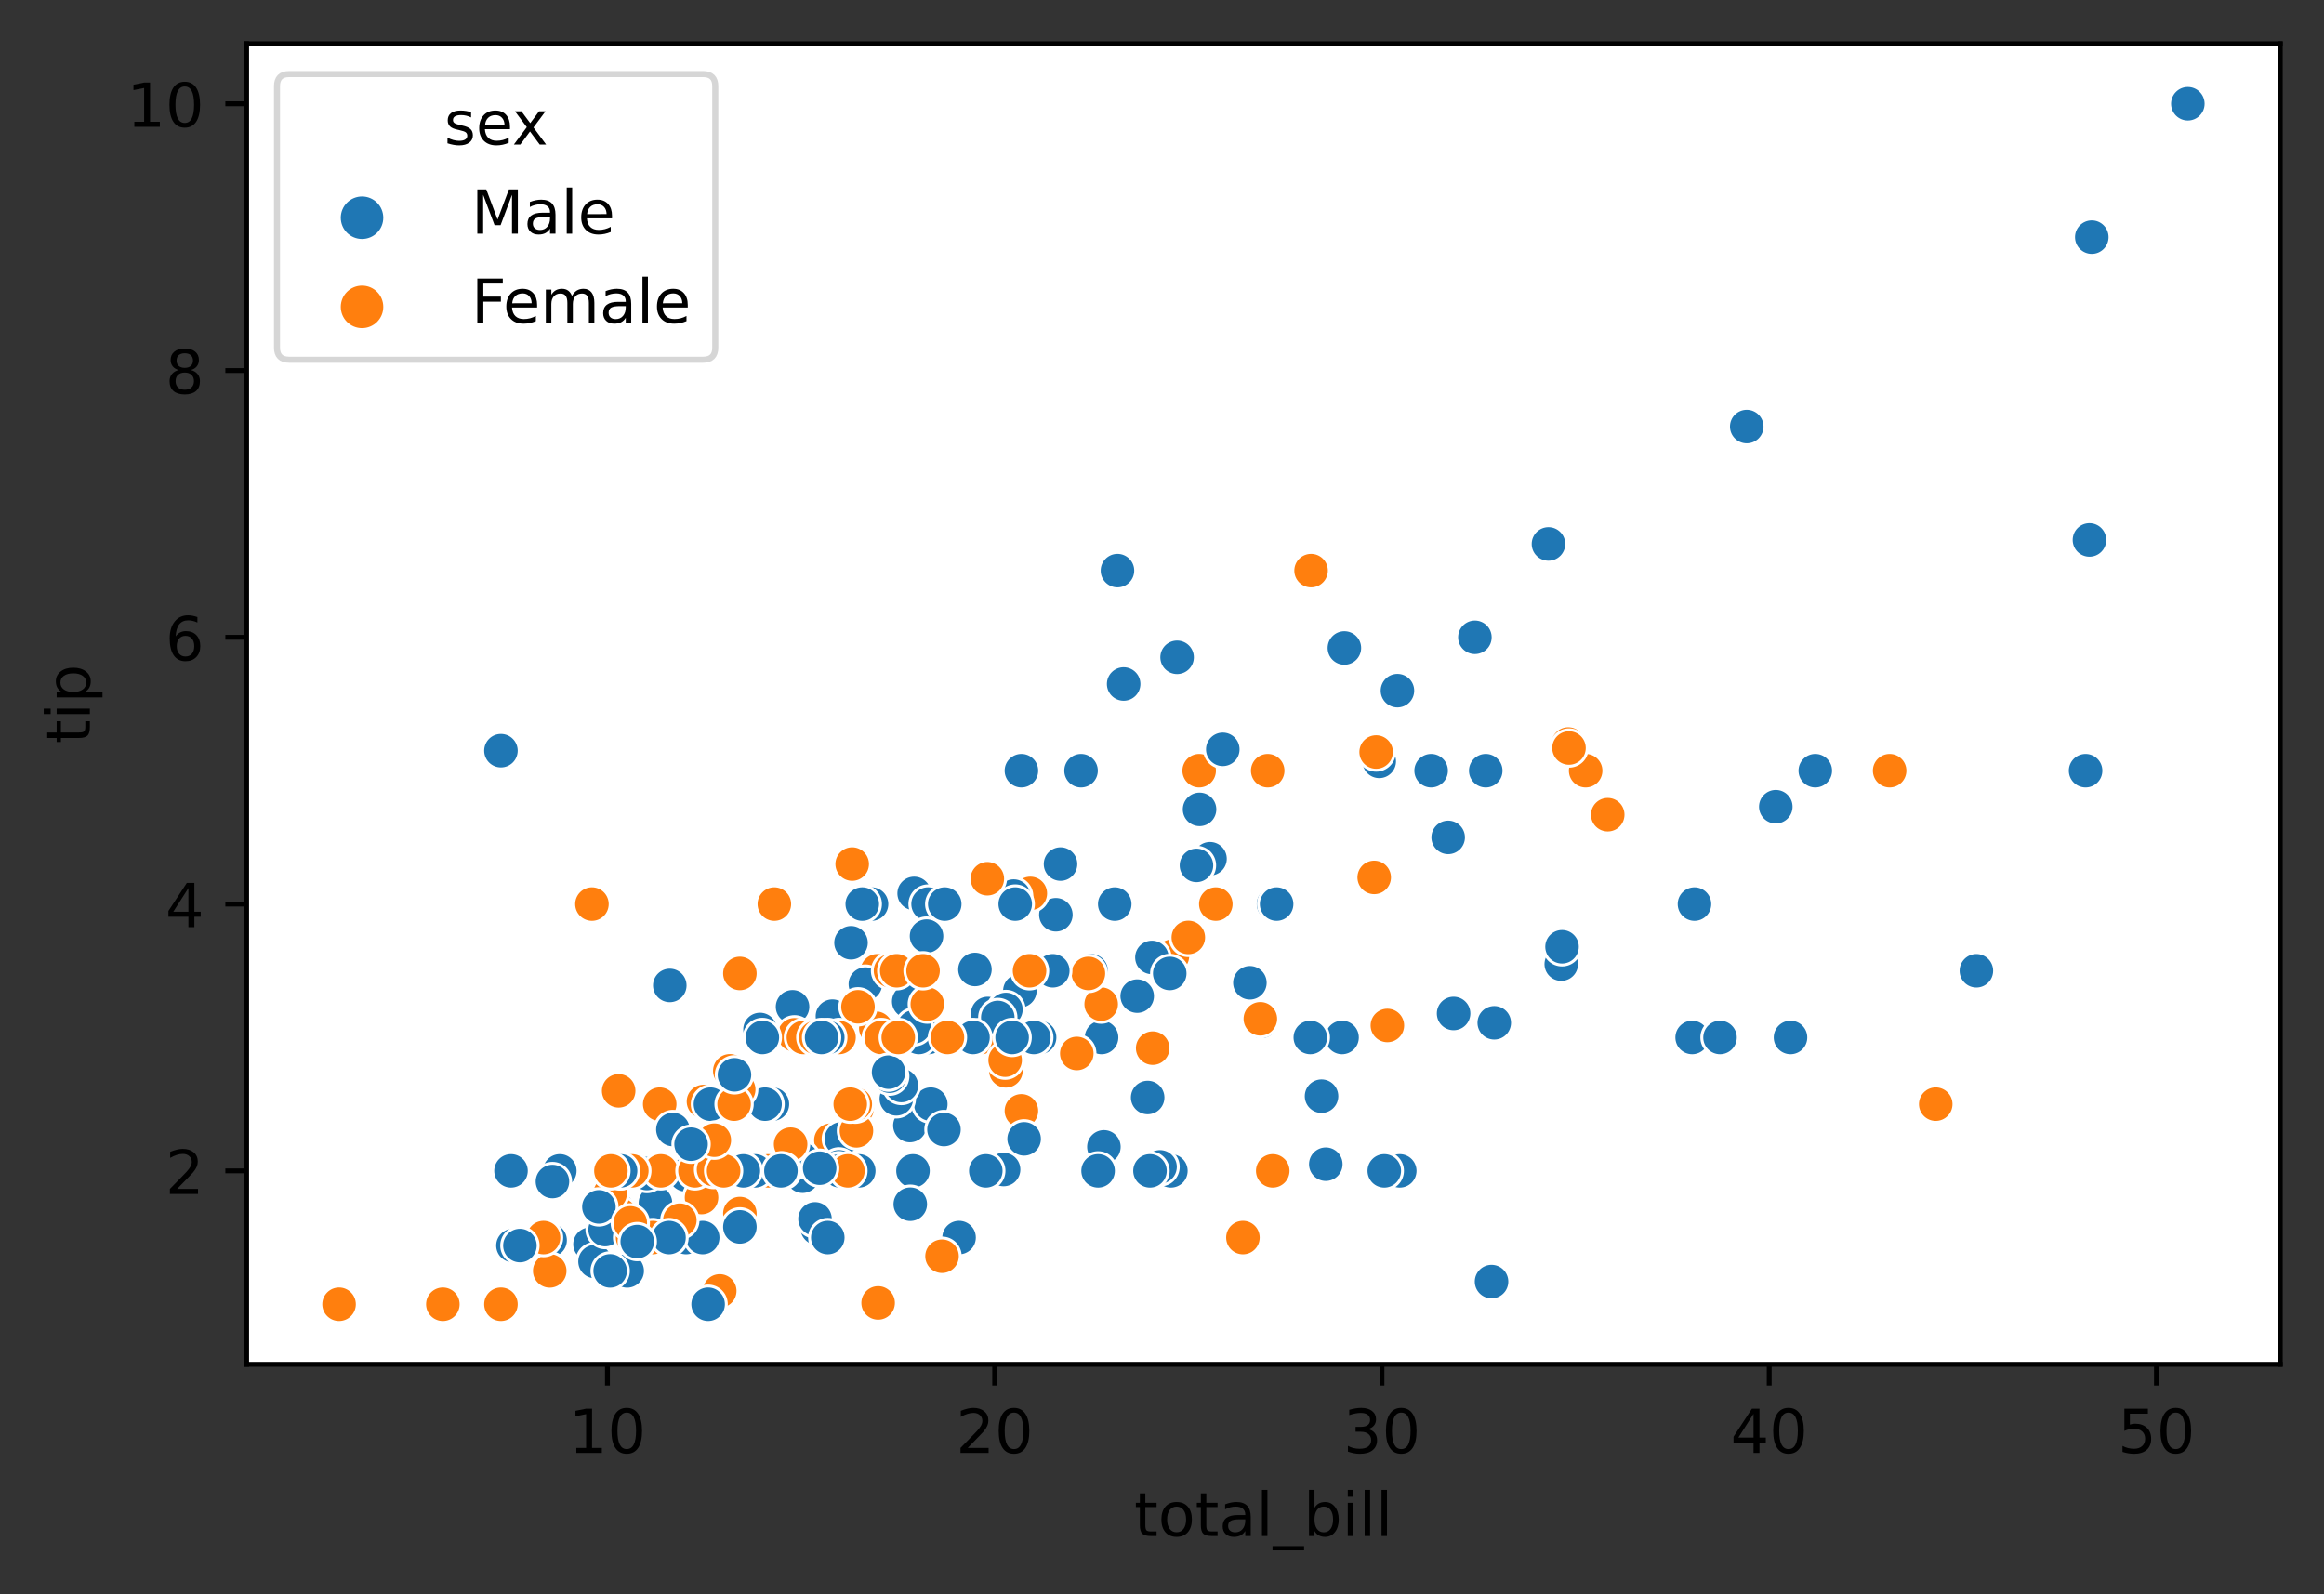 <?xml version="1.0" encoding="utf-8" standalone="no"?>
<!DOCTYPE svg PUBLIC "-//W3C//DTD SVG 1.1//EN"
  "http://www.w3.org/Graphics/SVG/1.1/DTD/svg11.dtd">
<!-- Created with matplotlib (https://matplotlib.org/) -->
<svg height="262.474pt" version="1.1" viewBox="0 0 382.603 262.474" width="382.603pt" xmlns="http://www.w3.org/2000/svg" xmlns:xlink="http://www.w3.org/1999/xlink">
 <rect x="0" y="0" width="382.603" height="262.474" fill="#333333" stroke="none"/>
 <defs>
  <style type="text/css">
*{stroke-linecap:butt;stroke-linejoin:round;}
  </style>
 </defs>
 <g id="figure_1">
  <g id="patch_1">
   <path d="M 0 262.474 
L 382.603 262.474 
L 382.603 0 
L 0 0 
z
" style="fill:none;"/>
  </g>
  <g id="axes_1">
   <g id="patch_2">
    <path d="M 40.603 224.64 
L 375.403 224.64 
L 375.403 7.2 
L 40.603 7.2 
z
" style="fill:#ffffff;"/>
   </g>
   <g id="PathCollection_1">
    <defs>
     <path d="M 0 3 
C 0.796 3 1.559 2.684 2.121 2.121 
C 2.684 1.559 3 0.796 3 0 
C 3 -0.796 2.684 -1.559 2.121 -2.121 
C 1.559 -2.684 0.796 -3 0 -3 
C -0.796 -3 -1.559 -2.684 -2.121 -2.121 
C -2.684 -1.559 -3 -0.796 -3 0 
C -3 0.796 -2.684 1.559 -2.121 2.121 
C -1.559 2.684 -0.796 3 0 3 
z
" id="C0_0_2f1867e276"/>
    </defs>
    <g clip-path="url(#p94c766a02e)">
     <use style="fill:#ff7f0e;stroke:#ffffff;stroke-width:0.48;" x="144.567" xlink:href="#C0_0_2f1867e276" y="214.537"/>
    </g>
    <g clip-path="url(#p94c766a02e)">
     <use style="fill:#1f77b4;stroke:#ffffff;stroke-width:0.48;" x="102.171" xlink:href="#C0_0_2f1867e276" y="200.26"/>
    </g>
    <g clip-path="url(#p94c766a02e)">
     <use style="fill:#1f77b4;stroke:#ffffff;stroke-width:0.48;" x="170.197" xlink:href="#C0_0_2f1867e276" y="159.847"/>
    </g>
    <g clip-path="url(#p94c766a02e)">
     <use style="fill:#1f77b4;stroke:#ffffff;stroke-width:0.48;" x="187.219" xlink:href="#C0_0_2f1867e276" y="164.02"/>
    </g>
    <g clip-path="url(#p94c766a02e)">
     <use style="fill:#ff7f0e;stroke:#ffffff;stroke-width:0.48;" x="193.021" xlink:href="#C0_0_2f1867e276" y="157.431"/>
    </g>
    <g clip-path="url(#p94c766a02e)">
     <use style="fill:#1f77b4;stroke:#ffffff;stroke-width:0.48;" x="197.484" xlink:href="#C0_0_2f1867e276" y="133.271"/>
    </g>
    <g clip-path="url(#p94c766a02e)">
     <use style="fill:#1f77b4;stroke:#ffffff;stroke-width:0.48;" x="92.161" xlink:href="#C0_0_2f1867e276" y="192.793"/>
    </g>
    <g clip-path="url(#p94c766a02e)">
     <use style="fill:#1f77b4;stroke:#ffffff;stroke-width:0.48;" x="207.621" xlink:href="#C0_0_2f1867e276" y="168.193"/>
    </g>
    <g clip-path="url(#p94c766a02e)">
     <use style="fill:#1f77b4;stroke:#ffffff;stroke-width:0.48;" x="132.135" xlink:href="#C0_0_2f1867e276" y="193.671"/>
    </g>
    <g clip-path="url(#p94c766a02e)">
     <use style="fill:#1f77b4;stroke:#ffffff;stroke-width:0.48;" x="130.478" xlink:href="#C0_0_2f1867e276" y="165.777"/>
    </g>
    <g clip-path="url(#p94c766a02e)">
     <use style="fill:#1f77b4;stroke:#ffffff;stroke-width:0.48;" x="101.724" xlink:href="#C0_0_2f1867e276" y="199.162"/>
    </g>
    <g clip-path="url(#p94c766a02e)">
     <use style="fill:#ff7f0e;stroke:#ffffff;stroke-width:0.48;" x="261.047" xlink:href="#C0_0_2f1867e276" y="126.902"/>
    </g>
    <g clip-path="url(#p94c766a02e)">
     <use style="fill:#1f77b4;stroke:#ffffff;stroke-width:0.48;" x="134.558" xlink:href="#C0_0_2f1867e276" y="202.237"/>
    </g>
    <g clip-path="url(#p94c766a02e)">
     <use style="fill:#1f77b4;stroke:#ffffff;stroke-width:0.48;" x="153.748" xlink:href="#C0_0_2f1867e276" y="170.829"/>
    </g>
    <g clip-path="url(#p94c766a02e)">
     <use style="fill:#ff7f0e;stroke:#ffffff;stroke-width:0.48;" x="130.797" xlink:href="#C0_0_2f1867e276" y="170.39"/>
    </g>
    <g clip-path="url(#p94c766a02e)">
     <use style="fill:#1f77b4;stroke:#ffffff;stroke-width:0.48;" x="173.831" xlink:href="#C0_0_2f1867e276" y="150.623"/>
    </g>
    <g clip-path="url(#p94c766a02e)">
     <use style="fill:#ff7f0e;stroke:#ffffff;stroke-width:0.48;" x="102.107" xlink:href="#C0_0_2f1867e276" y="200.041"/>
    </g>
    <g clip-path="url(#p94c766a02e)">
     <use style="fill:#1f77b4;stroke:#ffffff;stroke-width:0.48;" x="140.105" xlink:href="#C0_0_2f1867e276" y="155.235"/>
    </g>
    <g clip-path="url(#p94c766a02e)">
     <use style="fill:#ff7f0e;stroke:#ffffff;stroke-width:0.48;" x="144.44" xlink:href="#C0_0_2f1867e276" y="159.847"/>
    </g>
    <g clip-path="url(#p94c766a02e)">
     <use style="fill:#1f77b4;stroke:#ffffff;stroke-width:0.48;" x="167.902" xlink:href="#C0_0_2f1867e276" y="163.142"/>
    </g>
    <g clip-path="url(#p94c766a02e)">
     <use style="fill:#1f77b4;stroke:#ffffff;stroke-width:0.48;" x="150.497" xlink:href="#C0_0_2f1867e276" y="147.108"/>
    </g>
    <g clip-path="url(#p94c766a02e)">
     <use style="fill:#ff7f0e;stroke:#ffffff;stroke-width:0.48;" x="165.606" xlink:href="#C0_0_2f1867e276" y="176.32"/>
    </g>
    <g clip-path="url(#p94c766a02e)">
     <use style="fill:#ff7f0e;stroke:#ffffff;stroke-width:0.48;" x="136.789" xlink:href="#C0_0_2f1867e276" y="187.741"/>
    </g>
    <g clip-path="url(#p94c766a02e)">
     <use style="fill:#1f77b4;stroke:#ffffff;stroke-width:0.48;" x="287.569" xlink:href="#C0_0_2f1867e276" y="70.236"/>
    </g>
    <g clip-path="url(#p94c766a02e)">
     <use style="fill:#1f77b4;stroke:#ffffff;stroke-width:0.48;" x="162.61" xlink:href="#C0_0_2f1867e276" y="166.876"/>
    </g>
    <g clip-path="url(#p94c766a02e)">
     <use style="fill:#1f77b4;stroke:#ffffff;stroke-width:0.48;" x="149.795" xlink:href="#C0_0_2f1867e276" y="185.325"/>
    </g>
    <g clip-path="url(#p94c766a02e)">
     <use style="fill:#1f77b4;stroke:#ffffff;stroke-width:0.48;" x="121.488" xlink:href="#C0_0_2f1867e276" y="192.793"/>
    </g>
    <g clip-path="url(#p94c766a02e)">
     <use style="fill:#1f77b4;stroke:#ffffff;stroke-width:0.48;" x="117.153" xlink:href="#C0_0_2f1867e276" y="192.793"/>
    </g>
    <g clip-path="url(#p94c766a02e)">
     <use style="fill:#1f77b4;stroke:#ffffff;stroke-width:0.48;" x="174.596" xlink:href="#C0_0_2f1867e276" y="142.276"/>
    </g>
    <g clip-path="url(#p94c766a02e)">
     <use style="fill:#ff7f0e;stroke:#ffffff;stroke-width:0.48;" x="161.526" xlink:href="#C0_0_2f1867e276" y="170.829"/>
    </g>
    <g clip-path="url(#p94c766a02e)">
     <use style="fill:#1f77b4;stroke:#ffffff;stroke-width:0.48;" x="97.134" xlink:href="#C0_0_2f1867e276" y="204.873"/>
    </g>
    <g clip-path="url(#p94c766a02e)">
     <use style="fill:#1f77b4;stroke:#ffffff;stroke-width:0.48;" x="153.238" xlink:href="#C0_0_2f1867e276" y="181.811"/>
    </g>
    <g clip-path="url(#p94c766a02e)">
     <use style="fill:#ff7f0e;stroke:#ffffff;stroke-width:0.48;" x="132.263" xlink:href="#C0_0_2f1867e276" y="170.829"/>
    </g>
    <g clip-path="url(#p94c766a02e)">
     <use style="fill:#ff7f0e;stroke:#ffffff;stroke-width:0.48;" x="168.157" xlink:href="#C0_0_2f1867e276" y="182.909"/>
    </g>
    <g clip-path="url(#p94c766a02e)">
     <use style="fill:#1f77b4;stroke:#ffffff;stroke-width:0.48;" x="149.604" xlink:href="#C0_0_2f1867e276" y="164.899"/>
    </g>
    <g clip-path="url(#p94c766a02e)">
     <use style="fill:#1f77b4;stroke:#ffffff;stroke-width:0.48;" x="189.642" xlink:href="#C0_0_2f1867e276" y="157.651"/>
    </g>
    <g clip-path="url(#p94c766a02e)">
     <use style="fill:#1f77b4;stroke:#ffffff;stroke-width:0.48;" x="140.232" xlink:href="#C0_0_2f1867e276" y="192.793"/>
    </g>
    <g clip-path="url(#p94c766a02e)">
     <use style="fill:#ff7f0e;stroke:#ffffff;stroke-width:0.48;" x="144.185" xlink:href="#C0_0_2f1867e276" y="169.292"/>
    </g>
    <g clip-path="url(#p94c766a02e)">
     <use style="fill:#1f77b4;stroke:#ffffff;stroke-width:0.48;" x="155.406" xlink:href="#C0_0_2f1867e276" y="185.984"/>
    </g>
    <g clip-path="url(#p94c766a02e)">
     <use style="fill:#1f77b4;stroke:#ffffff;stroke-width:0.48;" x="235.609" xlink:href="#C0_0_2f1867e276" y="126.902"/>
    </g>
    <g clip-path="url(#p94c766a02e)">
     <use style="fill:#1f77b4;stroke:#ffffff;stroke-width:0.48;" x="138.511" xlink:href="#C0_0_2f1867e276" y="187.521"/>
    </g>
    <g clip-path="url(#p94c766a02e)">
     <use style="fill:#1f77b4;stroke:#ffffff;stroke-width:0.48;" x="147.564" xlink:href="#C0_0_2f1867e276" y="180.932"/>
    </g>
    <g clip-path="url(#p94c766a02e)">
     <use style="fill:#1f77b4;stroke:#ffffff;stroke-width:0.48;" x="125.122" xlink:href="#C0_0_2f1867e276" y="169.511"/>
    </g>
    <g clip-path="url(#p94c766a02e)">
     <use style="fill:#1f77b4;stroke:#ffffff;stroke-width:0.48;" x="97.963" xlink:href="#C0_0_2f1867e276" y="207.728"/>
    </g>
    <g clip-path="url(#p94c766a02e)">
     <use style="fill:#1f77b4;stroke:#ffffff;stroke-width:0.48;" x="230.062" xlink:href="#C0_0_2f1867e276" y="113.724"/>
    </g>
    <g clip-path="url(#p94c766a02e)">
     <use style="fill:#1f77b4;stroke:#ffffff;stroke-width:0.48;" x="152.856" xlink:href="#C0_0_2f1867e276" y="170.829"/>
    </g>
    <g clip-path="url(#p94c766a02e)">
     <use style="fill:#1f77b4;stroke:#ffffff;stroke-width:0.48;" x="177.975" xlink:href="#C0_0_2f1867e276" y="126.902"/>
    </g>
    <g clip-path="url(#p94c766a02e)">
     <use style="fill:#1f77b4;stroke:#ffffff;stroke-width:0.48;" x="242.813" xlink:href="#C0_0_2f1867e276" y="104.938"/>
    </g>
    <g clip-path="url(#p94c766a02e)">
     <use style="fill:#1f77b4;stroke:#ffffff;stroke-width:0.48;" x="218.268" xlink:href="#C0_0_2f1867e276" y="191.695"/>
    </g>
    <g clip-path="url(#p94c766a02e)">
     <use style="fill:#1f77b4;stroke:#ffffff;stroke-width:0.48;" x="151.262" xlink:href="#C0_0_2f1867e276" y="170.829"/>
    </g>
    <g clip-path="url(#p94c766a02e)">
     <use style="fill:#1f77b4;stroke:#ffffff;stroke-width:0.48;" x="116.197" xlink:href="#C0_0_2f1867e276" y="181.811"/>
    </g>
    <g clip-path="url(#p94c766a02e)">
     <use style="fill:#ff7f0e;stroke:#ffffff;stroke-width:0.48;" x="101.852" xlink:href="#C0_0_2f1867e276" y="179.615"/>
    </g>
    <g clip-path="url(#p94c766a02e)">
     <use style="fill:#ff7f0e;stroke:#ffffff;stroke-width:0.48;" x="258.178" xlink:href="#C0_0_2f1867e276" y="122.509"/>
    </g>
    <g clip-path="url(#p94c766a02e)">
     <use style="fill:#1f77b4;stroke:#ffffff;stroke-width:0.48;" x="99.621" xlink:href="#C0_0_2f1867e276" y="202.457"/>
    </g>
    <g clip-path="url(#p94c766a02e)">
     <use style="fill:#1f77b4;stroke:#ffffff;stroke-width:0.48;" x="199.205" xlink:href="#C0_0_2f1867e276" y="141.398"/>
    </g>
    <g clip-path="url(#p94c766a02e)">
     <use style="fill:#1f77b4;stroke:#ffffff;stroke-width:0.48;" x="160.506" xlink:href="#C0_0_2f1867e276" y="159.628"/>
    </g>
    <g clip-path="url(#p94c766a02e)">
     <use style="fill:#1f77b4;stroke:#ffffff;stroke-width:0.48;" x="278.579" xlink:href="#C0_0_2f1867e276" y="170.829"/>
    </g>
    <g clip-path="url(#p94c766a02e)">
     <use style="fill:#ff7f0e;stroke:#ffffff;stroke-width:0.48;" x="204.624" xlink:href="#C0_0_2f1867e276" y="203.775"/>
    </g>
    <g clip-path="url(#p94c766a02e)">
     <use style="fill:#1f77b4;stroke:#ffffff;stroke-width:0.48;" x="107.909" xlink:href="#C0_0_2f1867e276" y="198.064"/>
    </g>
    <g clip-path="url(#p94c766a02e)">
     <use style="fill:#1f77b4;stroke:#ffffff;stroke-width:0.48;" x="343.991" xlink:href="#C0_0_2f1867e276" y="88.905"/>
    </g>
    <g clip-path="url(#p94c766a02e)">
     <use style="fill:#1f77b4;stroke:#ffffff;stroke-width:0.48;" x="165.606" xlink:href="#C0_0_2f1867e276" y="166.217"/>
    </g>
    <g clip-path="url(#p94c766a02e)">
     <use style="fill:#1f77b4;stroke:#ffffff;stroke-width:0.48;" x="124.294" xlink:href="#C0_0_2f1867e276" y="192.793"/>
    </g>
    <g clip-path="url(#p94c766a02e)">
     <use style="fill:#1f77b4;stroke:#ffffff;stroke-width:0.48;" x="106.506" xlink:href="#C0_0_2f1867e276" y="193.232"/>
    </g>
    <g clip-path="url(#p94c766a02e)">
     <use style="fill:#1f77b4;stroke:#ffffff;stroke-width:0.48;" x="152.856" xlink:href="#C0_0_2f1867e276" y="154.137"/>
    </g>
    <g clip-path="url(#p94c766a02e)">
     <use style="fill:#1f77b4;stroke:#ffffff;stroke-width:0.48;" x="148.393" xlink:href="#C0_0_2f1867e276" y="178.736"/>
    </g>
    <g clip-path="url(#p94c766a02e)">
     <use style="fill:#1f77b4;stroke:#ffffff;stroke-width:0.48;" x="164.268" xlink:href="#C0_0_2f1867e276" y="167.535"/>
    </g>
    <g clip-path="url(#p94c766a02e)">
     <use style="fill:#ff7f0e;stroke:#ffffff;stroke-width:0.48;" x="141.125" xlink:href="#C0_0_2f1867e276" y="182.47"/>
    </g>
    <g clip-path="url(#p94c766a02e)">
     <use style="fill:#ff7f0e;stroke:#ffffff;stroke-width:0.48;" x="55.821" xlink:href="#C0_0_2f1867e276" y="214.756"/>
    </g>
    <g clip-path="url(#p94c766a02e)">
     <use style="fill:#1f77b4;stroke:#ffffff;stroke-width:0.48;" x="165.224" xlink:href="#C0_0_2f1867e276" y="192.573"/>
    </g>
    <g clip-path="url(#p94c766a02e)">
     <use style="fill:#1f77b4;stroke:#ffffff;stroke-width:0.48;" x="131.944" xlink:href="#C0_0_2f1867e276" y="190.816"/>
    </g>
    <g clip-path="url(#p94c766a02e)">
     <use style="fill:#1f77b4;stroke:#ffffff;stroke-width:0.48;" x="112.882" xlink:href="#C0_0_2f1867e276" y="193.452"/>
    </g>
    <g clip-path="url(#p94c766a02e)">
     <use style="fill:#ff7f0e;stroke:#ffffff;stroke-width:0.48;" x="145.078" xlink:href="#C0_0_2f1867e276" y="170.829"/>
    </g>
    <g clip-path="url(#p94c766a02e)">
     <use style="fill:#ff7f0e;stroke:#ffffff;stroke-width:0.48;" x="207.493" xlink:href="#C0_0_2f1867e276" y="167.754"/>
    </g>
    <g clip-path="url(#p94c766a02e)">
     <use style="fill:#ff7f0e;stroke:#ffffff;stroke-width:0.48;" x="197.42" xlink:href="#C0_0_2f1867e276" y="126.902"/>
    </g>
    <g clip-path="url(#p94c766a02e)">
     <use style="fill:#ff7f0e;stroke:#ffffff;stroke-width:0.48;" x="130.159" xlink:href="#C0_0_2f1867e276" y="188.4"/>
    </g>
    <g clip-path="url(#p94c766a02e)">
     <use style="fill:#1f77b4;stroke:#ffffff;stroke-width:0.48;" x="103.255" xlink:href="#C0_0_2f1867e276" y="209.265"/>
    </g>
    <g clip-path="url(#p94c766a02e)">
     <use style="fill:#1f77b4;stroke:#ffffff;stroke-width:0.48;" x="150.497" xlink:href="#C0_0_2f1867e276" y="169.072"/>
    </g>
    <g clip-path="url(#p94c766a02e)">
     <use style="fill:#1f77b4;stroke:#ffffff;stroke-width:0.48;" x="209.661" xlink:href="#C0_0_2f1867e276" y="148.865"/>
    </g>
    <g clip-path="url(#p94c766a02e)">
     <use style="fill:#1f77b4;stroke:#ffffff;stroke-width:0.48;" x="181.354" xlink:href="#C0_0_2f1867e276" y="170.829"/>
    </g>
    <g clip-path="url(#p94c766a02e)">
     <use style="fill:#1f77b4;stroke:#ffffff;stroke-width:0.48;" x="146.48" xlink:href="#C0_0_2f1867e276" y="177.199"/>
    </g>
    <g clip-path="url(#p94c766a02e)">
     <use style="fill:#1f77b4;stroke:#ffffff;stroke-width:0.48;" x="160.187" xlink:href="#C0_0_2f1867e276" y="170.829"/>
    </g>
    <g clip-path="url(#p94c766a02e)">
     <use style="fill:#1f77b4;stroke:#ffffff;stroke-width:0.48;" x="142.464" xlink:href="#C0_0_2f1867e276" y="162.044"/>
    </g>
    <g clip-path="url(#p94c766a02e)">
     <use style="fill:#ff7f0e;stroke:#ffffff;stroke-width:0.48;" x="100.449" xlink:href="#C0_0_2f1867e276" y="196.527"/>
    </g>
    <g clip-path="url(#p94c766a02e)">
     <use style="fill:#1f77b4;stroke:#ffffff;stroke-width:0.48;" x="244.598" xlink:href="#C0_0_2f1867e276" y="126.902"/>
    </g>
    <g clip-path="url(#p94c766a02e)">
     <use style="fill:#1f77b4;stroke:#ffffff;stroke-width:0.48;" x="138.128" xlink:href="#C0_0_2f1867e276" y="192.134"/>
    </g>
    <g clip-path="url(#p94c766a02e)">
     <use style="fill:#ff7f0e;stroke:#ffffff;stroke-width:0.48;" x="258.305" xlink:href="#C0_0_2f1867e276" y="123.168"/>
    </g>
    <g clip-path="url(#p94c766a02e)">
     <use style="fill:#1f77b4;stroke:#ffffff;stroke-width:0.48;" x="119.321" xlink:href="#C0_0_2f1867e276" y="192.793"/>
    </g>
    <g clip-path="url(#p94c766a02e)">
     <use style="fill:#1f77b4;stroke:#ffffff;stroke-width:0.48;" x="152.792" xlink:href="#C0_0_2f1867e276" y="148.865"/>
    </g>
    <g clip-path="url(#p94c766a02e)">
     <use style="fill:#1f77b4;stroke:#ffffff;stroke-width:0.48;" x="193.786" xlink:href="#C0_0_2f1867e276" y="108.233"/>
    </g>
    <g clip-path="url(#p94c766a02e)">
     <use style="fill:#1f77b4;stroke:#ffffff;stroke-width:0.48;" x="171.153" xlink:href="#C0_0_2f1867e276" y="170.829"/>
    </g>
    <g clip-path="url(#p94c766a02e)">
     <use style="fill:#1f77b4;stroke:#ffffff;stroke-width:0.48;" x="220.945" xlink:href="#C0_0_2f1867e276" y="170.829"/>
    </g>
    <g clip-path="url(#p94c766a02e)">
     <use style="fill:#1f77b4;stroke:#ffffff;stroke-width:0.48;" x="179.632" xlink:href="#C0_0_2f1867e276" y="159.847"/>
    </g>
    <g clip-path="url(#p94c766a02e)">
     <use style="fill:#ff7f0e;stroke:#ffffff;stroke-width:0.48;" x="72.907" xlink:href="#C0_0_2f1867e276" y="214.756"/>
    </g>
    <g clip-path="url(#p94c766a02e)">
     <use style="fill:#ff7f0e;stroke:#ffffff;stroke-width:0.48;" x="140.296" xlink:href="#C0_0_2f1867e276" y="142.276"/>
    </g>
    <g clip-path="url(#p94c766a02e)">
     <use style="fill:#ff7f0e;stroke:#ffffff;stroke-width:0.48;" x="181.29" xlink:href="#C0_0_2f1867e276" y="165.338"/>
    </g>
    <g clip-path="url(#p94c766a02e)">
     <use style="fill:#1f77b4;stroke:#ffffff;stroke-width:0.48;" x="292.35" xlink:href="#C0_0_2f1867e276" y="132.832"/>
    </g>
    <g clip-path="url(#p94c766a02e)">
     <use style="fill:#1f77b4;stroke:#ffffff;stroke-width:0.48;" x="210.171" xlink:href="#C0_0_2f1867e276" y="148.865"/>
    </g>
    <g clip-path="url(#p94c766a02e)">
     <use style="fill:#1f77b4;stroke:#ffffff;stroke-width:0.48;" x="112.945" xlink:href="#C0_0_2f1867e276" y="203.775"/>
    </g>
    <g clip-path="url(#p94c766a02e)">
     <use style="fill:#1f77b4;stroke:#ffffff;stroke-width:0.48;" x="170.197" xlink:href="#C0_0_2f1867e276" y="170.829"/>
    </g>
    <g clip-path="url(#p94c766a02e)">
     <use style="fill:#1f77b4;stroke:#ffffff;stroke-width:0.48;" x="115.687" xlink:href="#C0_0_2f1867e276" y="203.775"/>
    </g>
    <g clip-path="url(#p94c766a02e)">
     <use style="fill:#ff7f0e;stroke:#ffffff;stroke-width:0.48;" x="108.61" xlink:href="#C0_0_2f1867e276" y="181.811"/>
    </g>
    <g clip-path="url(#p94c766a02e)">
     <use style="fill:#ff7f0e;stroke:#ffffff;stroke-width:0.48;" x="134.303" xlink:href="#C0_0_2f1867e276" y="170.829"/>
    </g>
    <g clip-path="url(#p94c766a02e)">
     <use style="fill:#ff7f0e;stroke:#ffffff;stroke-width:0.48;" x="318.681" xlink:href="#C0_0_2f1867e276" y="181.811"/>
    </g>
    <g clip-path="url(#p94c766a02e)">
     <use style="fill:#ff7f0e;stroke:#ffffff;stroke-width:0.48;" x="179.186" xlink:href="#C0_0_2f1867e276" y="160.287"/>
    </g>
    <g clip-path="url(#p94c766a02e)">
     <use style="fill:#ff7f0e;stroke:#ffffff;stroke-width:0.48;" x="169.623" xlink:href="#C0_0_2f1867e276" y="147.108"/>
    </g>
    <g clip-path="url(#p94c766a02e)">
     <use style="fill:#1f77b4;stroke:#ffffff;stroke-width:0.48;" x="134.175" xlink:href="#C0_0_2f1867e276" y="200.7"/>
    </g>
    <g clip-path="url(#p94c766a02e)">
     <use style="fill:#1f77b4;stroke:#ffffff;stroke-width:0.48;" x="166.882" xlink:href="#C0_0_2f1867e276" y="147.548"/>
    </g>
    <g clip-path="url(#p94c766a02e)">
     <use style="fill:#1f77b4;stroke:#ffffff;stroke-width:0.48;" x="196.974" xlink:href="#C0_0_2f1867e276" y="142.496"/>
    </g>
    <g clip-path="url(#p94c766a02e)">
     <use style="fill:#1f77b4;stroke:#ffffff;stroke-width:0.48;" x="152.537" xlink:href="#C0_0_2f1867e276" y="154.137"/>
    </g>
    <g clip-path="url(#p94c766a02e)">
     <use style="fill:#ff7f0e;stroke:#ffffff;stroke-width:0.48;" x="127.481" xlink:href="#C0_0_2f1867e276" y="148.865"/>
    </g>
    <g clip-path="url(#p94c766a02e)">
     <use style="fill:#1f77b4;stroke:#ffffff;stroke-width:0.48;" x="125.505" xlink:href="#C0_0_2f1867e276" y="170.829"/>
    </g>
    <g clip-path="url(#p94c766a02e)">
     <use style="fill:#ff7f0e;stroke:#ffffff;stroke-width:0.48;" x="82.471" xlink:href="#C0_0_2f1867e276" y="214.756"/>
    </g>
    <g clip-path="url(#p94c766a02e)">
     <use style="fill:#1f77b4;stroke:#ffffff;stroke-width:0.48;" x="278.962" xlink:href="#C0_0_2f1867e276" y="148.865"/>
    </g>
    <g clip-path="url(#p94c766a02e)">
     <use style="fill:#1f77b4;stroke:#ffffff;stroke-width:0.48;" x="188.941" xlink:href="#C0_0_2f1867e276" y="180.713"/>
    </g>
    <g clip-path="url(#p94c766a02e)">
     <use style="fill:#ff7f0e;stroke:#ffffff;stroke-width:0.48;" x="200.161" xlink:href="#C0_0_2f1867e276" y="148.865"/>
    </g>
    <g clip-path="url(#p94c766a02e)">
     <use style="fill:#ff7f0e;stroke:#ffffff;stroke-width:0.48;" x="146.608" xlink:href="#C0_0_2f1867e276" y="159.847"/>
    </g>
    <g clip-path="url(#p94c766a02e)">
     <use style="fill:#1f77b4;stroke:#ffffff;stroke-width:0.48;" x="227.066" xlink:href="#C0_0_2f1867e276" y="125.364"/>
    </g>
    <g clip-path="url(#p94c766a02e)">
     <use style="fill:#ff7f0e;stroke:#ffffff;stroke-width:0.48;" x="104.147" xlink:href="#C0_0_2f1867e276" y="203.775"/>
    </g>
    <g clip-path="url(#p94c766a02e)">
     <use style="fill:#ff7f0e;stroke:#ffffff;stroke-width:0.48;" x="115.495" xlink:href="#C0_0_2f1867e276" y="197.185"/>
    </g>
    <g clip-path="url(#p94c766a02e)">
     <use style="fill:#ff7f0e;stroke:#ffffff;stroke-width:0.48;" x="189.769" xlink:href="#C0_0_2f1867e276" y="172.586"/>
    </g>
    <g clip-path="url(#p94c766a02e)">
     <use style="fill:#1f77b4;stroke:#ffffff;stroke-width:0.48;" x="110.778" xlink:href="#C0_0_2f1867e276" y="185.984"/>
    </g>
    <g clip-path="url(#p94c766a02e)">
     <use style="fill:#ff7f0e;stroke:#ffffff;stroke-width:0.48;" x="121.807" xlink:href="#C0_0_2f1867e276" y="199.821"/>
    </g>
    <g clip-path="url(#p94c766a02e)">
     <use style="fill:#1f77b4;stroke:#ffffff;stroke-width:0.48;" x="127.163" xlink:href="#C0_0_2f1867e276" y="181.811"/>
    </g>
    <g clip-path="url(#p94c766a02e)">
     <use style="fill:#1f77b4;stroke:#ffffff;stroke-width:0.48;" x="137.937" xlink:href="#C0_0_2f1867e276" y="192.793"/>
    </g>
    <g clip-path="url(#p94c766a02e)">
     <use style="fill:#ff7f0e;stroke:#ffffff;stroke-width:0.48;" x="115.814" xlink:href="#C0_0_2f1867e276" y="181.372"/>
    </g>
    <g clip-path="url(#p94c766a02e)">
     <use style="fill:#ff7f0e;stroke:#ffffff;stroke-width:0.48;" x="226.237" xlink:href="#C0_0_2f1867e276" y="144.473"/>
    </g>
    <g clip-path="url(#p94c766a02e)">
     <use style="fill:#1f77b4;stroke:#ffffff;stroke-width:0.48;" x="90.567" xlink:href="#C0_0_2f1867e276" y="204.214"/>
    </g>
    <g clip-path="url(#p94c766a02e)">
     <use style="fill:#ff7f0e;stroke:#ffffff;stroke-width:0.48;" x="128.82" xlink:href="#C0_0_2f1867e276" y="192.793"/>
    </g>
    <g clip-path="url(#p94c766a02e)">
     <use style="fill:#ff7f0e;stroke:#ffffff;stroke-width:0.48;" x="108.801" xlink:href="#C0_0_2f1867e276" y="192.793"/>
    </g>
    <g clip-path="url(#p94c766a02e)">
     <use style="fill:#1f77b4;stroke:#ffffff;stroke-width:0.48;" x="181.736" xlink:href="#C0_0_2f1867e276" y="188.839"/>
    </g>
    <g clip-path="url(#p94c766a02e)">
     <use style="fill:#1f77b4;stroke:#ffffff;stroke-width:0.48;" x="157.892" xlink:href="#C0_0_2f1867e276" y="203.775"/>
    </g>
    <g clip-path="url(#p94c766a02e)">
     <use style="fill:#ff7f0e;stroke:#ffffff;stroke-width:0.48;" x="165.479" xlink:href="#C0_0_2f1867e276" y="174.563"/>
    </g>
    <g clip-path="url(#p94c766a02e)">
     <use style="fill:#ff7f0e;stroke:#ffffff;stroke-width:0.48;" x="107.462" xlink:href="#C0_0_2f1867e276" y="203.775"/>
    </g>
    <g clip-path="url(#p94c766a02e)">
     <use style="fill:#ff7f0e;stroke:#ffffff;stroke-width:0.48;" x="114.412" xlink:href="#C0_0_2f1867e276" y="192.793"/>
    </g>
    <g clip-path="url(#p94c766a02e)">
     <use style="fill:#ff7f0e;stroke:#ffffff;stroke-width:0.48;" x="152.664" xlink:href="#C0_0_2f1867e276" y="165.338"/>
    </g>
    <g clip-path="url(#p94c766a02e)">
     <use style="fill:#ff7f0e;stroke:#ffffff;stroke-width:0.48;" x="90.504" xlink:href="#C0_0_2f1867e276" y="209.265"/>
    </g>
    <g clip-path="url(#p94c766a02e)">
     <use style="fill:#ff7f0e;stroke:#ffffff;stroke-width:0.48;" x="102.107" xlink:href="#C0_0_2f1867e276" y="192.793"/>
    </g>
    <g clip-path="url(#p94c766a02e)">
     <use style="fill:#ff7f0e;stroke:#ffffff;stroke-width:0.48;" x="126.461" xlink:href="#C0_0_2f1867e276" y="192.793"/>
    </g>
    <g clip-path="url(#p94c766a02e)">
     <use style="fill:#1f77b4;stroke:#ffffff;stroke-width:0.48;" x="138.256" xlink:href="#C0_0_2f1867e276" y="192.793"/>
    </g>
    <g clip-path="url(#p94c766a02e)">
     <use style="fill:#ff7f0e;stroke:#ffffff;stroke-width:0.48;" x="120.15" xlink:href="#C0_0_2f1867e276" y="176.32"/>
    </g>
    <g clip-path="url(#p94c766a02e)">
     <use style="fill:#ff7f0e;stroke:#ffffff;stroke-width:0.48;" x="147.628" xlink:href="#C0_0_2f1867e276" y="159.847"/>
    </g>
    <g clip-path="url(#p94c766a02e)">
     <use style="fill:#1f77b4;stroke:#ffffff;stroke-width:0.48;" x="254.926" xlink:href="#C0_0_2f1867e276" y="89.564"/>
    </g>
    <g clip-path="url(#p94c766a02e)">
     <use style="fill:#1f77b4;stroke:#ffffff;stroke-width:0.48;" x="298.853" xlink:href="#C0_0_2f1867e276" y="126.902"/>
    </g>
    <g clip-path="url(#p94c766a02e)">
     <use style="fill:#ff7f0e;stroke:#ffffff;stroke-width:0.48;" x="208.704" xlink:href="#C0_0_2f1867e276" y="126.902"/>
    </g>
    <g clip-path="url(#p94c766a02e)">
     <use style="fill:#ff7f0e;stroke:#ffffff;stroke-width:0.48;" x="140.997" xlink:href="#C0_0_2f1867e276" y="186.204"/>
    </g>
    <g clip-path="url(#p94c766a02e)">
     <use style="fill:#ff7f0e;stroke:#ffffff;stroke-width:0.48;" x="89.484" xlink:href="#C0_0_2f1867e276" y="203.775"/>
    </g>
    <g clip-path="url(#p94c766a02e)">
     <use style="fill:#ff7f0e;stroke:#ffffff;stroke-width:0.48;" x="155.087" xlink:href="#C0_0_2f1867e276" y="206.849"/>
    </g>
    <g clip-path="url(#p94c766a02e)">
     <use style="fill:#ff7f0e;stroke:#ffffff;stroke-width:0.48;" x="111.925" xlink:href="#C0_0_2f1867e276" y="200.919"/>
    </g>
    <g clip-path="url(#p94c766a02e)">
     <use style="fill:#1f77b4;stroke:#ffffff;stroke-width:0.48;" x="98.601" xlink:href="#C0_0_2f1867e276" y="198.723"/>
    </g>
    <g clip-path="url(#p94c766a02e)">
     <use style="fill:#1f77b4;stroke:#ffffff;stroke-width:0.48;" x="84.128" xlink:href="#C0_0_2f1867e276" y="192.793"/>
    </g>
    <g clip-path="url(#p94c766a02e)">
     <use style="fill:#1f77b4;stroke:#ffffff;stroke-width:0.48;" x="125.951" xlink:href="#C0_0_2f1867e276" y="181.811"/>
    </g>
    <g clip-path="url(#p94c766a02e)">
     <use style="fill:#1f77b4;stroke:#ffffff;stroke-width:0.48;" x="119.958" xlink:href="#C0_0_2f1867e276" y="192.793"/>
    </g>
    <g clip-path="url(#p94c766a02e)">
     <use style="fill:#1f77b4;stroke:#ffffff;stroke-width:0.48;" x="146.289" xlink:href="#C0_0_2f1867e276" y="176.54"/>
    </g>
    <g clip-path="url(#p94c766a02e)">
     <use style="fill:#1f77b4;stroke:#ffffff;stroke-width:0.48;" x="192.766" xlink:href="#C0_0_2f1867e276" y="192.793"/>
    </g>
    <g clip-path="url(#p94c766a02e)">
     <use style="fill:#1f77b4;stroke:#ffffff;stroke-width:0.48;" x="162.291" xlink:href="#C0_0_2f1867e276" y="192.793"/>
    </g>
    <g clip-path="url(#p94c766a02e)">
     <use style="fill:#ff7f0e;stroke:#ffffff;stroke-width:0.48;" x="226.556" xlink:href="#C0_0_2f1867e276" y="123.827"/>
    </g>
    <g clip-path="url(#p94c766a02e)">
     <use style="fill:#1f77b4;stroke:#ffffff;stroke-width:0.48;" x="343.354" xlink:href="#C0_0_2f1867e276" y="126.902"/>
    </g>
    <g clip-path="url(#p94c766a02e)">
     <use style="fill:#ff7f0e;stroke:#ffffff;stroke-width:0.48;" x="195.635" xlink:href="#C0_0_2f1867e276" y="154.356"/>
    </g>
    <g clip-path="url(#p94c766a02e)">
     <use style="fill:#ff7f0e;stroke:#ffffff;stroke-width:0.48;" x="121.616" xlink:href="#C0_0_2f1867e276" y="179.395"/>
    </g>
    <g clip-path="url(#p94c766a02e)">
     <use style="fill:#1f77b4;stroke:#ffffff;stroke-width:0.48;" x="141.38" xlink:href="#C0_0_2f1867e276" y="192.793"/>
    </g>
    <g clip-path="url(#p94c766a02e)">
     <use style="fill:#1f77b4;stroke:#ffffff;stroke-width:0.48;" x="173.321" xlink:href="#C0_0_2f1867e276" y="159.847"/>
    </g>
    <g clip-path="url(#p94c766a02e)">
     <use style="fill:#1f77b4;stroke:#ffffff;stroke-width:0.48;" x="116.962" xlink:href="#C0_0_2f1867e276" y="181.811"/>
    </g>
    <g clip-path="url(#p94c766a02e)">
     <use style="fill:#ff7f0e;stroke:#ffffff;stroke-width:0.48;" x="139.595" xlink:href="#C0_0_2f1867e276" y="192.793"/>
    </g>
    <g clip-path="url(#p94c766a02e)">
     <use style="fill:#1f77b4;stroke:#ffffff;stroke-width:0.48;" x="124.294" xlink:href="#C0_0_2f1867e276" y="192.793"/>
    </g>
    <g clip-path="url(#p94c766a02e)">
     <use style="fill:#ff7f0e;stroke:#ffffff;stroke-width:0.48;" x="147.883" xlink:href="#C0_0_2f1867e276" y="170.829"/>
    </g>
    <g clip-path="url(#p94c766a02e)">
     <use style="fill:#1f77b4;stroke:#ffffff;stroke-width:0.48;" x="192.575" xlink:href="#C0_0_2f1867e276" y="160.287"/>
    </g>
    <g clip-path="url(#p94c766a02e)">
     <use style="fill:#1f77b4;stroke:#ffffff;stroke-width:0.48;" x="168.603" xlink:href="#C0_0_2f1867e276" y="187.521"/>
    </g>
    <g clip-path="url(#p94c766a02e)">
     <use style="fill:#1f77b4;stroke:#ffffff;stroke-width:0.48;" x="238.414" xlink:href="#C0_0_2f1867e276" y="137.884"/>
    </g>
    <g clip-path="url(#p94c766a02e)">
     <use style="fill:#ff7f0e;stroke:#ffffff;stroke-width:0.48;" x="103.765" xlink:href="#C0_0_2f1867e276" y="201.359"/>
    </g>
    <g clip-path="url(#p94c766a02e)">
     <use style="fill:#ff7f0e;stroke:#ffffff;stroke-width:0.48;" x="104.02" xlink:href="#C0_0_2f1867e276" y="192.793"/>
    </g>
    <g clip-path="url(#p94c766a02e)">
     <use style="fill:#1f77b4;stroke:#ffffff;stroke-width:0.48;" x="360.185" xlink:href="#C0_0_2f1867e276" y="17.084"/>
    </g>
    <g clip-path="url(#p94c766a02e)">
     <use style="fill:#1f77b4;stroke:#ffffff;stroke-width:0.48;" x="137.044" xlink:href="#C0_0_2f1867e276" y="167.315"/>
    </g>
    <g clip-path="url(#p94c766a02e)">
     <use style="fill:#1f77b4;stroke:#ffffff;stroke-width:0.48;" x="82.471" xlink:href="#C0_0_2f1867e276" y="123.607"/>
    </g>
    <g clip-path="url(#p94c766a02e)">
     <use style="fill:#1f77b4;stroke:#ffffff;stroke-width:0.48;" x="239.307" xlink:href="#C0_0_2f1867e276" y="166.876"/>
    </g>
    <g clip-path="url(#p94c766a02e)">
     <use style="fill:#1f77b4;stroke:#ffffff;stroke-width:0.48;" x="143.484" xlink:href="#C0_0_2f1867e276" y="148.865"/>
    </g>
    <g clip-path="url(#p94c766a02e)">
     <use style="fill:#1f77b4;stroke:#ffffff;stroke-width:0.48;" x="246.001" xlink:href="#C0_0_2f1867e276" y="168.413"/>
    </g>
    <g clip-path="url(#p94c766a02e)">
     <use style="fill:#1f77b4;stroke:#ffffff;stroke-width:0.48;" x="150.305" xlink:href="#C0_0_2f1867e276" y="192.793"/>
    </g>
    <g clip-path="url(#p94c766a02e)">
     <use style="fill:#1f77b4;stroke:#ffffff;stroke-width:0.48;" x="128.565" xlink:href="#C0_0_2f1867e276" y="192.793"/>
    </g>
    <g clip-path="url(#p94c766a02e)">
     <use style="fill:#ff7f0e;stroke:#ffffff;stroke-width:0.48;" x="97.453" xlink:href="#C0_0_2f1867e276" y="148.865"/>
    </g>
    <g clip-path="url(#p94c766a02e)">
     <use style="fill:#1f77b4;stroke:#ffffff;stroke-width:0.48;" x="257.03" xlink:href="#C0_0_2f1867e276" y="158.749"/>
    </g>
    <g clip-path="url(#p94c766a02e)">
     <use style="fill:#1f77b4;stroke:#ffffff;stroke-width:0.48;" x="257.158" xlink:href="#C0_0_2f1867e276" y="155.894"/>
    </g>
    <g clip-path="url(#p94c766a02e)">
     <use style="fill:#1f77b4;stroke:#ffffff;stroke-width:0.48;" x="184.988" xlink:href="#C0_0_2f1867e276" y="112.625"/>
    </g>
    <g clip-path="url(#p94c766a02e)">
     <use style="fill:#1f77b4;stroke:#ffffff;stroke-width:0.48;" x="325.375" xlink:href="#C0_0_2f1867e276" y="159.847"/>
    </g>
    <g clip-path="url(#p94c766a02e)">
     <use style="fill:#1f77b4;stroke:#ffffff;stroke-width:0.48;" x="183.968" xlink:href="#C0_0_2f1867e276" y="93.956"/>
    </g>
    <g clip-path="url(#p94c766a02e)">
     <use style="fill:#1f77b4;stroke:#ffffff;stroke-width:0.48;" x="294.773" xlink:href="#C0_0_2f1867e276" y="170.829"/>
    </g>
    <g clip-path="url(#p94c766a02e)">
     <use style="fill:#1f77b4;stroke:#ffffff;stroke-width:0.48;" x="168.157" xlink:href="#C0_0_2f1867e276" y="126.902"/>
    </g>
    <g clip-path="url(#p94c766a02e)">
     <use style="fill:#ff7f0e;stroke:#ffffff;stroke-width:0.48;" x="169.495" xlink:href="#C0_0_2f1867e276" y="159.847"/>
    </g>
    <g clip-path="url(#p94c766a02e)">
     <use style="fill:#1f77b4;stroke:#ffffff;stroke-width:0.48;" x="230.445" xlink:href="#C0_0_2f1867e276" y="192.793"/>
    </g>
    <g clip-path="url(#p94c766a02e)">
     <use style="fill:#ff7f0e;stroke:#ffffff;stroke-width:0.48;" x="151.963" xlink:href="#C0_0_2f1867e276" y="159.847"/>
    </g>
    <g clip-path="url(#p94c766a02e)">
     <use style="fill:#1f77b4;stroke:#ffffff;stroke-width:0.48;" x="183.521" xlink:href="#C0_0_2f1867e276" y="148.865"/>
    </g>
    <g clip-path="url(#p94c766a02e)">
     <use style="fill:#1f77b4;stroke:#ffffff;stroke-width:0.48;" x="136.279" xlink:href="#C0_0_2f1867e276" y="203.775"/>
    </g>
    <g clip-path="url(#p94c766a02e)">
     <use style="fill:#ff7f0e;stroke:#ffffff;stroke-width:0.48;" x="162.546" xlink:href="#C0_0_2f1867e276" y="144.692"/>
    </g>
    <g clip-path="url(#p94c766a02e)">
     <use style="fill:#1f77b4;stroke:#ffffff;stroke-width:0.48;" x="217.566" xlink:href="#C0_0_2f1867e276" y="180.493"/>
    </g>
    <g clip-path="url(#p94c766a02e)">
     <use style="fill:#1f77b4;stroke:#ffffff;stroke-width:0.48;" x="134.941" xlink:href="#C0_0_2f1867e276" y="192.353"/>
    </g>
    <g clip-path="url(#p94c766a02e)">
     <use style="fill:#1f77b4;stroke:#ffffff;stroke-width:0.48;" x="141.954" xlink:href="#C0_0_2f1867e276" y="148.865"/>
    </g>
    <g clip-path="url(#p94c766a02e)">
     <use style="fill:#1f77b4;stroke:#ffffff;stroke-width:0.48;" x="84.447" xlink:href="#C0_0_2f1867e276" y="205.092"/>
    </g>
    <g clip-path="url(#p94c766a02e)">
     <use style="fill:#1f77b4;stroke:#ffffff;stroke-width:0.48;" x="102.171" xlink:href="#C0_0_2f1867e276" y="192.793"/>
    </g>
    <g clip-path="url(#p94c766a02e)">
     <use style="fill:#ff7f0e;stroke:#ffffff;stroke-width:0.48;" x="311.094" xlink:href="#C0_0_2f1867e276" y="126.902"/>
    </g>
    <g clip-path="url(#p94c766a02e)">
     <use style="fill:#ff7f0e;stroke:#ffffff;stroke-width:0.48;" x="119.129" xlink:href="#C0_0_2f1867e276" y="192.793"/>
    </g>
    <g clip-path="url(#p94c766a02e)">
     <use style="fill:#1f77b4;stroke:#ffffff;stroke-width:0.48;" x="122.381" xlink:href="#C0_0_2f1867e276" y="192.793"/>
    </g>
    <g clip-path="url(#p94c766a02e)">
     <use style="fill:#1f77b4;stroke:#ffffff;stroke-width:0.48;" x="155.533" xlink:href="#C0_0_2f1867e276" y="148.865"/>
    </g>
    <g clip-path="url(#p94c766a02e)">
     <use style="fill:#ff7f0e;stroke:#ffffff;stroke-width:0.48;" x="117.472" xlink:href="#C0_0_2f1867e276" y="192.573"/>
    </g>
    <g clip-path="url(#p94c766a02e)">
     <use style="fill:#ff7f0e;stroke:#ffffff;stroke-width:0.48;" x="119.129" xlink:href="#C0_0_2f1867e276" y="192.793"/>
    </g>
    <g clip-path="url(#p94c766a02e)">
     <use style="fill:#ff7f0e;stroke:#ffffff;stroke-width:0.48;" x="140.806" xlink:href="#C0_0_2f1867e276" y="181.811"/>
    </g>
    <g clip-path="url(#p94c766a02e)">
     <use style="fill:#1f77b4;stroke:#ffffff;stroke-width:0.48;" x="167.137" xlink:href="#C0_0_2f1867e276" y="148.865"/>
    </g>
    <g clip-path="url(#p94c766a02e)">
     <use style="fill:#ff7f0e;stroke:#ffffff;stroke-width:0.48;" x="141.252" xlink:href="#C0_0_2f1867e276" y="165.777"/>
    </g>
    <g clip-path="url(#p94c766a02e)">
     <use style="fill:#1f77b4;stroke:#ffffff;stroke-width:0.48;" x="205.772" xlink:href="#C0_0_2f1867e276" y="161.824"/>
    </g>
    <g clip-path="url(#p94c766a02e)">
     <use style="fill:#1f77b4;stroke:#ffffff;stroke-width:0.48;" x="283.17" xlink:href="#C0_0_2f1867e276" y="170.829"/>
    </g>
    <g clip-path="url(#p94c766a02e)">
     <use style="fill:#1f77b4;stroke:#ffffff;stroke-width:0.48;" x="190.981" xlink:href="#C0_0_2f1867e276" y="192.134"/>
    </g>
    <g clip-path="url(#p94c766a02e)">
     <use style="fill:#ff7f0e;stroke:#ffffff;stroke-width:0.48;" x="117.599" xlink:href="#C0_0_2f1867e276" y="187.741"/>
    </g>
    <g clip-path="url(#p94c766a02e)">
     <use style="fill:#1f77b4;stroke:#ffffff;stroke-width:0.48;" x="227.895" xlink:href="#C0_0_2f1867e276" y="192.793"/>
    </g>
    <g clip-path="url(#p94c766a02e)">
     <use style="fill:#1f77b4;stroke:#ffffff;stroke-width:0.48;" x="201.309" xlink:href="#C0_0_2f1867e276" y="123.388"/>
    </g>
    <g clip-path="url(#p94c766a02e)">
     <use style="fill:#1f77b4;stroke:#ffffff;stroke-width:0.48;" x="344.374" xlink:href="#C0_0_2f1867e276" y="39.047"/>
    </g>
    <g clip-path="url(#p94c766a02e)">
     <use style="fill:#ff7f0e;stroke:#ffffff;stroke-width:0.48;" x="120.851" xlink:href="#C0_0_2f1867e276" y="181.811"/>
    </g>
    <g clip-path="url(#p94c766a02e)">
     <use style="fill:#ff7f0e;stroke:#ffffff;stroke-width:0.48;" x="215.845" xlink:href="#C0_0_2f1867e276" y="93.956"/>
    </g>
    <g clip-path="url(#p94c766a02e)">
     <use style="fill:#ff7f0e;stroke:#ffffff;stroke-width:0.48;" x="118.492" xlink:href="#C0_0_2f1867e276" y="212.56"/>
    </g>
    <g clip-path="url(#p94c766a02e)">
     <use style="fill:#1f77b4;stroke:#ffffff;stroke-width:0.48;" x="215.717" xlink:href="#C0_0_2f1867e276" y="170.829"/>
    </g>
    <g clip-path="url(#p94c766a02e)">
     <use style="fill:#1f77b4;stroke:#ffffff;stroke-width:0.48;" x="110.14" xlink:href="#C0_0_2f1867e276" y="203.775"/>
    </g>
    <g clip-path="url(#p94c766a02e)">
     <use style="fill:#1f77b4;stroke:#ffffff;stroke-width:0.48;" x="85.595" xlink:href="#C0_0_2f1867e276" y="205.092"/>
    </g>
    <g clip-path="url(#p94c766a02e)">
     <use style="fill:#ff7f0e;stroke:#ffffff;stroke-width:0.48;" x="228.405" xlink:href="#C0_0_2f1867e276" y="168.852"/>
    </g>
    <g clip-path="url(#p94c766a02e)">
     <use style="fill:#1f77b4;stroke:#ffffff;stroke-width:0.48;" x="113.774" xlink:href="#C0_0_2f1867e276" y="188.4"/>
    </g>
    <g clip-path="url(#p94c766a02e)">
     <use style="fill:#ff7f0e;stroke:#ffffff;stroke-width:0.48;" x="121.807" xlink:href="#C0_0_2f1867e276" y="160.287"/>
    </g>
    <g clip-path="url(#p94c766a02e)">
     <use style="fill:#1f77b4;stroke:#ffffff;stroke-width:0.48;" x="90.95" xlink:href="#C0_0_2f1867e276" y="194.55"/>
    </g>
    <g clip-path="url(#p94c766a02e)">
     <use style="fill:#ff7f0e;stroke:#ffffff;stroke-width:0.48;" x="138.128" xlink:href="#C0_0_2f1867e276" y="170.829"/>
    </g>
    <g clip-path="url(#p94c766a02e)">
     <use style="fill:#1f77b4;stroke:#ffffff;stroke-width:0.48;" x="121.807" xlink:href="#C0_0_2f1867e276" y="202.017"/>
    </g>
    <g clip-path="url(#p94c766a02e)">
     <use style="fill:#ff7f0e;stroke:#ffffff;stroke-width:0.48;" x="139.977" xlink:href="#C0_0_2f1867e276" y="181.811"/>
    </g>
    <g clip-path="url(#p94c766a02e)">
     <use style="fill:#ff7f0e;stroke:#ffffff;stroke-width:0.48;" x="100.577" xlink:href="#C0_0_2f1867e276" y="192.793"/>
    </g>
    <g clip-path="url(#p94c766a02e)">
     <use style="fill:#1f77b4;stroke:#ffffff;stroke-width:0.48;" x="166.627" xlink:href="#C0_0_2f1867e276" y="170.829"/>
    </g>
    <g clip-path="url(#p94c766a02e)">
     <use style="fill:#1f77b4;stroke:#ffffff;stroke-width:0.48;" x="120.915" xlink:href="#C0_0_2f1867e276" y="176.979"/>
    </g>
    <g clip-path="url(#p94c766a02e)">
     <use style="fill:#ff7f0e;stroke:#ffffff;stroke-width:0.48;" x="177.273" xlink:href="#C0_0_2f1867e276" y="173.465"/>
    </g>
    <g clip-path="url(#p94c766a02e)">
     <use style="fill:#1f77b4;stroke:#ffffff;stroke-width:0.48;" x="189.323" xlink:href="#C0_0_2f1867e276" y="192.793"/>
    </g>
    <g clip-path="url(#p94c766a02e)">
     <use style="fill:#1f77b4;stroke:#ffffff;stroke-width:0.48;" x="136.279" xlink:href="#C0_0_2f1867e276" y="170.829"/>
    </g>
    <g clip-path="url(#p94c766a02e)">
     <use style="fill:#1f77b4;stroke:#ffffff;stroke-width:0.48;" x="110.268" xlink:href="#C0_0_2f1867e276" y="162.263"/>
    </g>
    <g clip-path="url(#p94c766a02e)">
     <use style="fill:#1f77b4;stroke:#ffffff;stroke-width:0.48;" x="104.912" xlink:href="#C0_0_2f1867e276" y="204.433"/>
    </g>
    <g clip-path="url(#p94c766a02e)">
     <use style="fill:#1f77b4;stroke:#ffffff;stroke-width:0.48;" x="135.259" xlink:href="#C0_0_2f1867e276" y="170.829"/>
    </g>
    <g clip-path="url(#p94c766a02e)">
     <use style="fill:#1f77b4;stroke:#ffffff;stroke-width:0.48;" x="100.449" xlink:href="#C0_0_2f1867e276" y="209.265"/>
    </g>
    <g clip-path="url(#p94c766a02e)">
     <use style="fill:#1f77b4;stroke:#ffffff;stroke-width:0.48;" x="116.579" xlink:href="#C0_0_2f1867e276" y="214.756"/>
    </g>
    <g clip-path="url(#p94c766a02e)">
     <use style="fill:#1f77b4;stroke:#ffffff;stroke-width:0.48;" x="245.554" xlink:href="#C0_0_2f1867e276" y="211.023"/>
    </g>
    <g clip-path="url(#p94c766a02e)">
     <use style="fill:#ff7f0e;stroke:#ffffff;stroke-width:0.48;" x="264.681" xlink:href="#C0_0_2f1867e276" y="134.15"/>
    </g>
    <g clip-path="url(#p94c766a02e)">
     <use style="fill:#1f77b4;stroke:#ffffff;stroke-width:0.48;" x="221.328" xlink:href="#C0_0_2f1867e276" y="106.695"/>
    </g>
    <g clip-path="url(#p94c766a02e)">
     <use style="fill:#ff7f0e;stroke:#ffffff;stroke-width:0.48;" x="209.533" xlink:href="#C0_0_2f1867e276" y="192.793"/>
    </g>
    <g clip-path="url(#p94c766a02e)">
     <use style="fill:#1f77b4;stroke:#ffffff;stroke-width:0.48;" x="180.78" xlink:href="#C0_0_2f1867e276" y="192.793"/>
    </g>
    <g clip-path="url(#p94c766a02e)">
     <use style="fill:#1f77b4;stroke:#ffffff;stroke-width:0.48;" x="149.859" xlink:href="#C0_0_2f1867e276" y="198.284"/>
    </g>
    <g clip-path="url(#p94c766a02e)">
     <use style="fill:#ff7f0e;stroke:#ffffff;stroke-width:0.48;" x="155.98" xlink:href="#C0_0_2f1867e276" y="170.829"/>
    </g>
   </g>
   <g id="PathCollection_2"/>
   <g id="PathCollection_3"/>
   <g id="matplotlib.axis_1">
    <g id="xtick_1">
     <g id="line2d_1">
      <defs>
       <path d="M 0 0 
L 0 3.5 
" id="mca042dfca2" style="stroke:#000000;stroke-width:0.8;"/>
      </defs>
      <g>
       <use style="stroke:#000000;stroke-width:0.8;" x="100.003" xlink:href="#mca042dfca2" y="224.64"/>
      </g>
     </g>
     <g id="text_1">
      <!-- 10 -->
      <defs>
       <path d="M 12.406 8.297 
L 28.516 8.297 
L 28.516 63.922 
L 10.984 60.406 
L 10.984 69.391 
L 28.422 72.906 
L 38.281 72.906 
L 38.281 8.297 
L 54.391 8.297 
L 54.391 0 
L 12.406 0 
z
" id="DejaVuSans-49"/>
       <path d="M 31.781 66.406 
Q 24.172 66.406 20.328 58.906 
Q 16.5 51.422 16.5 36.375 
Q 16.5 21.391 20.328 13.891 
Q 24.172 6.391 31.781 6.391 
Q 39.453 6.391 43.281 13.891 
Q 47.125 21.391 47.125 36.375 
Q 47.125 51.422 43.281 58.906 
Q 39.453 66.406 31.781 66.406 
z
M 31.781 74.219 
Q 44.047 74.219 50.516 64.516 
Q 56.984 54.828 56.984 36.375 
Q 56.984 17.969 50.516 8.266 
Q 44.047 -1.422 31.781 -1.422 
Q 19.531 -1.422 13.062 8.266 
Q 6.594 17.969 6.594 36.375 
Q 6.594 54.828 13.062 64.516 
Q 19.531 74.219 31.781 74.219 
z
" id="DejaVuSans-48"/>
      </defs>
      <g transform="translate(93.641 239.238)scale(0.1 -0.1)">
       <use xlink:href="#DejaVuSans-49"/>
       <use x="63.623" xlink:href="#DejaVuSans-48"/>
      </g>
     </g>
    </g>
    <g id="xtick_2">
     <g id="line2d_2">
      <g>
       <use style="stroke:#000000;stroke-width:0.8;" x="163.758" xlink:href="#mca042dfca2" y="224.64"/>
      </g>
     </g>
     <g id="text_2">
      <!-- 20 -->
      <defs>
       <path d="M 19.188 8.297 
L 53.609 8.297 
L 53.609 0 
L 7.328 0 
L 7.328 8.297 
Q 12.938 14.109 22.625 23.891 
Q 32.328 33.688 34.812 36.531 
Q 39.547 41.844 41.422 45.531 
Q 43.312 49.219 43.312 52.781 
Q 43.312 58.594 39.234 62.25 
Q 35.156 65.922 28.609 65.922 
Q 23.969 65.922 18.812 64.312 
Q 13.672 62.703 7.812 59.422 
L 7.812 69.391 
Q 13.766 71.781 18.938 73 
Q 24.125 74.219 28.422 74.219 
Q 39.75 74.219 46.484 68.547 
Q 53.219 62.891 53.219 53.422 
Q 53.219 48.922 51.531 44.891 
Q 49.859 40.875 45.406 35.406 
Q 44.188 33.984 37.641 27.219 
Q 31.109 20.453 19.188 8.297 
z
" id="DejaVuSans-50"/>
      </defs>
      <g transform="translate(157.395 239.238)scale(0.1 -0.1)">
       <use xlink:href="#DejaVuSans-50"/>
       <use x="63.623" xlink:href="#DejaVuSans-48"/>
      </g>
     </g>
    </g>
    <g id="xtick_3">
     <g id="line2d_3">
      <g>
       <use style="stroke:#000000;stroke-width:0.8;" x="227.512" xlink:href="#mca042dfca2" y="224.64"/>
      </g>
     </g>
     <g id="text_3">
      <!-- 30 -->
      <defs>
       <path d="M 40.578 39.312 
Q 47.656 37.797 51.625 33 
Q 55.609 28.219 55.609 21.188 
Q 55.609 10.406 48.188 4.484 
Q 40.766 -1.422 27.094 -1.422 
Q 22.516 -1.422 17.656 -0.516 
Q 12.797 0.391 7.625 2.203 
L 7.625 11.719 
Q 11.719 9.328 16.594 8.109 
Q 21.484 6.891 26.812 6.891 
Q 36.078 6.891 40.938 10.547 
Q 45.797 14.203 45.797 21.188 
Q 45.797 27.641 41.281 31.266 
Q 36.766 34.906 28.719 34.906 
L 20.219 34.906 
L 20.219 43.016 
L 29.109 43.016 
Q 36.375 43.016 40.234 45.922 
Q 44.094 48.828 44.094 54.297 
Q 44.094 59.906 40.109 62.906 
Q 36.141 65.922 28.719 65.922 
Q 24.656 65.922 20.016 65.031 
Q 15.375 64.156 9.812 62.312 
L 9.812 71.094 
Q 15.438 72.656 20.344 73.438 
Q 25.25 74.219 29.594 74.219 
Q 40.828 74.219 47.359 69.109 
Q 53.906 64.016 53.906 55.328 
Q 53.906 49.266 50.438 45.094 
Q 46.969 40.922 40.578 39.312 
z
" id="DejaVuSans-51"/>
      </defs>
      <g transform="translate(221.149 239.238)scale(0.1 -0.1)">
       <use xlink:href="#DejaVuSans-51"/>
       <use x="63.623" xlink:href="#DejaVuSans-48"/>
      </g>
     </g>
    </g>
    <g id="xtick_4">
     <g id="line2d_4">
      <g>
       <use style="stroke:#000000;stroke-width:0.8;" x="291.266" xlink:href="#mca042dfca2" y="224.64"/>
      </g>
     </g>
     <g id="text_4">
      <!-- 40 -->
      <defs>
       <path d="M 37.797 64.312 
L 12.891 25.391 
L 37.797 25.391 
z
M 35.203 72.906 
L 47.609 72.906 
L 47.609 25.391 
L 58.016 25.391 
L 58.016 17.188 
L 47.609 17.188 
L 47.609 0 
L 37.797 0 
L 37.797 17.188 
L 4.891 17.188 
L 4.891 26.703 
z
" id="DejaVuSans-52"/>
      </defs>
      <g transform="translate(284.904 239.238)scale(0.1 -0.1)">
       <use xlink:href="#DejaVuSans-52"/>
       <use x="63.623" xlink:href="#DejaVuSans-48"/>
      </g>
     </g>
    </g>
    <g id="xtick_5">
     <g id="line2d_5">
      <g>
       <use style="stroke:#000000;stroke-width:0.8;" x="355.021" xlink:href="#mca042dfca2" y="224.64"/>
      </g>
     </g>
     <g id="text_5">
      <!-- 50 -->
      <defs>
       <path d="M 10.797 72.906 
L 49.516 72.906 
L 49.516 64.594 
L 19.828 64.594 
L 19.828 46.734 
Q 21.969 47.469 24.109 47.828 
Q 26.266 48.188 28.422 48.188 
Q 40.625 48.188 47.75 41.5 
Q 54.891 34.812 54.891 23.391 
Q 54.891 11.625 47.562 5.094 
Q 40.234 -1.422 26.906 -1.422 
Q 22.312 -1.422 17.547 -0.641 
Q 12.797 0.141 7.719 1.703 
L 7.719 11.625 
Q 12.109 9.234 16.797 8.062 
Q 21.484 6.891 26.703 6.891 
Q 35.156 6.891 40.078 11.328 
Q 45.016 15.766 45.016 23.391 
Q 45.016 31 40.078 35.438 
Q 35.156 39.891 26.703 39.891 
Q 22.75 39.891 18.812 39.016 
Q 14.891 38.141 10.797 36.281 
z
" id="DejaVuSans-53"/>
      </defs>
      <g transform="translate(348.658 239.238)scale(0.1 -0.1)">
       <use xlink:href="#DejaVuSans-53"/>
       <use x="63.623" xlink:href="#DejaVuSans-48"/>
      </g>
     </g>
    </g>
    <g id="text_6">
     <!-- total_bill -->
     <defs>
      <path d="M 18.312 70.219 
L 18.312 54.688 
L 36.812 54.688 
L 36.812 47.703 
L 18.312 47.703 
L 18.312 18.016 
Q 18.312 11.328 20.141 9.422 
Q 21.969 7.516 27.594 7.516 
L 36.812 7.516 
L 36.812 0 
L 27.594 0 
Q 17.188 0 13.234 3.875 
Q 9.281 7.766 9.281 18.016 
L 9.281 47.703 
L 2.688 47.703 
L 2.688 54.688 
L 9.281 54.688 
L 9.281 70.219 
z
" id="DejaVuSans-116"/>
      <path d="M 30.609 48.391 
Q 23.391 48.391 19.188 42.75 
Q 14.984 37.109 14.984 27.297 
Q 14.984 17.484 19.156 11.844 
Q 23.344 6.203 30.609 6.203 
Q 37.797 6.203 41.984 11.859 
Q 46.188 17.531 46.188 27.297 
Q 46.188 37.016 41.984 42.703 
Q 37.797 48.391 30.609 48.391 
z
M 30.609 56 
Q 42.328 56 49.016 48.375 
Q 55.719 40.766 55.719 27.297 
Q 55.719 13.875 49.016 6.219 
Q 42.328 -1.422 30.609 -1.422 
Q 18.844 -1.422 12.172 6.219 
Q 5.516 13.875 5.516 27.297 
Q 5.516 40.766 12.172 48.375 
Q 18.844 56 30.609 56 
z
" id="DejaVuSans-111"/>
      <path d="M 34.281 27.484 
Q 23.391 27.484 19.188 25 
Q 14.984 22.516 14.984 16.5 
Q 14.984 11.719 18.141 8.906 
Q 21.297 6.109 26.703 6.109 
Q 34.188 6.109 38.703 11.406 
Q 43.219 16.703 43.219 25.484 
L 43.219 27.484 
z
M 52.203 31.203 
L 52.203 0 
L 43.219 0 
L 43.219 8.297 
Q 40.141 3.328 35.547 0.953 
Q 30.953 -1.422 24.312 -1.422 
Q 15.922 -1.422 10.953 3.297 
Q 6 8.016 6 15.922 
Q 6 25.141 12.172 29.828 
Q 18.359 34.516 30.609 34.516 
L 43.219 34.516 
L 43.219 35.406 
Q 43.219 41.609 39.141 45 
Q 35.062 48.391 27.688 48.391 
Q 23 48.391 18.547 47.266 
Q 14.109 46.141 10.016 43.891 
L 10.016 52.203 
Q 14.938 54.109 19.578 55.047 
Q 24.219 56 28.609 56 
Q 40.484 56 46.344 49.844 
Q 52.203 43.703 52.203 31.203 
z
" id="DejaVuSans-97"/>
      <path d="M 9.422 75.984 
L 18.406 75.984 
L 18.406 0 
L 9.422 0 
z
" id="DejaVuSans-108"/>
      <path d="M 50.984 -16.609 
L 50.984 -23.578 
L -0.984 -23.578 
L -0.984 -16.609 
z
" id="DejaVuSans-95"/>
      <path d="M 48.688 27.297 
Q 48.688 37.203 44.609 42.844 
Q 40.531 48.484 33.406 48.484 
Q 26.266 48.484 22.188 42.844 
Q 18.109 37.203 18.109 27.297 
Q 18.109 17.391 22.188 11.75 
Q 26.266 6.109 33.406 6.109 
Q 40.531 6.109 44.609 11.75 
Q 48.688 17.391 48.688 27.297 
z
M 18.109 46.391 
Q 20.953 51.266 25.266 53.625 
Q 29.594 56 35.594 56 
Q 45.562 56 51.781 48.094 
Q 58.016 40.188 58.016 27.297 
Q 58.016 14.406 51.781 6.484 
Q 45.562 -1.422 35.594 -1.422 
Q 29.594 -1.422 25.266 0.953 
Q 20.953 3.328 18.109 8.203 
L 18.109 0 
L 9.078 0 
L 9.078 75.984 
L 18.109 75.984 
z
" id="DejaVuSans-98"/>
      <path d="M 9.422 54.688 
L 18.406 54.688 
L 18.406 0 
L 9.422 0 
z
M 9.422 75.984 
L 18.406 75.984 
L 18.406 64.594 
L 9.422 64.594 
z
" id="DejaVuSans-105"/>
     </defs>
     <g transform="translate(186.729 252.917)scale(0.1 -0.1)">
      <use xlink:href="#DejaVuSans-116"/>
      <use x="39.209" xlink:href="#DejaVuSans-111"/>
      <use x="100.391" xlink:href="#DejaVuSans-116"/>
      <use x="139.6" xlink:href="#DejaVuSans-97"/>
      <use x="200.879" xlink:href="#DejaVuSans-108"/>
      <use x="228.662" xlink:href="#DejaVuSans-95"/>
      <use x="278.662" xlink:href="#DejaVuSans-98"/>
      <use x="342.139" xlink:href="#DejaVuSans-105"/>
      <use x="369.922" xlink:href="#DejaVuSans-108"/>
      <use x="397.705" xlink:href="#DejaVuSans-108"/>
     </g>
    </g>
   </g>
   <g id="matplotlib.axis_2">
    <g id="ytick_1">
     <g id="line2d_6">
      <defs>
       <path d="M 0 0 
L -3.5 0 
" id="m4138e4d531" style="stroke:#000000;stroke-width:0.8;"/>
      </defs>
      <g>
       <use style="stroke:#000000;stroke-width:0.8;" x="40.603" xlink:href="#m4138e4d531" y="192.793"/>
      </g>
     </g>
     <g id="text_7">
      <!-- 2 -->
      <g transform="translate(27.241 196.592)scale(0.1 -0.1)">
       <use xlink:href="#DejaVuSans-50"/>
      </g>
     </g>
    </g>
    <g id="ytick_2">
     <g id="line2d_7">
      <g>
       <use style="stroke:#000000;stroke-width:0.8;" x="40.603" xlink:href="#m4138e4d531" y="148.865"/>
      </g>
     </g>
     <g id="text_8">
      <!-- 4 -->
      <g transform="translate(27.241 152.665)scale(0.1 -0.1)">
       <use xlink:href="#DejaVuSans-52"/>
      </g>
     </g>
    </g>
    <g id="ytick_3">
     <g id="line2d_8">
      <g>
       <use style="stroke:#000000;stroke-width:0.8;" x="40.603" xlink:href="#m4138e4d531" y="104.938"/>
      </g>
     </g>
     <g id="text_9">
      <!-- 6 -->
      <defs>
       <path d="M 33.016 40.375 
Q 26.375 40.375 22.484 35.828 
Q 18.609 31.297 18.609 23.391 
Q 18.609 15.531 22.484 10.953 
Q 26.375 6.391 33.016 6.391 
Q 39.656 6.391 43.531 10.953 
Q 47.406 15.531 47.406 23.391 
Q 47.406 31.297 43.531 35.828 
Q 39.656 40.375 33.016 40.375 
z
M 52.594 71.297 
L 52.594 62.312 
Q 48.875 64.062 45.094 64.984 
Q 41.312 65.922 37.594 65.922 
Q 27.828 65.922 22.672 59.328 
Q 17.531 52.734 16.797 39.406 
Q 19.672 43.656 24.016 45.922 
Q 28.375 48.188 33.594 48.188 
Q 44.578 48.188 50.953 41.516 
Q 57.328 34.859 57.328 23.391 
Q 57.328 12.156 50.688 5.359 
Q 44.047 -1.422 33.016 -1.422 
Q 20.359 -1.422 13.672 8.266 
Q 6.984 17.969 6.984 36.375 
Q 6.984 53.656 15.188 63.938 
Q 23.391 74.219 37.203 74.219 
Q 40.922 74.219 44.703 73.484 
Q 48.484 72.75 52.594 71.297 
z
" id="DejaVuSans-54"/>
      </defs>
      <g transform="translate(27.241 108.737)scale(0.1 -0.1)">
       <use xlink:href="#DejaVuSans-54"/>
      </g>
     </g>
    </g>
    <g id="ytick_4">
     <g id="line2d_9">
      <g>
       <use style="stroke:#000000;stroke-width:0.8;" x="40.603" xlink:href="#m4138e4d531" y="61.011"/>
      </g>
     </g>
     <g id="text_10">
      <!-- 8 -->
      <defs>
       <path d="M 31.781 34.625 
Q 24.75 34.625 20.719 30.859 
Q 16.703 27.094 16.703 20.516 
Q 16.703 13.922 20.719 10.156 
Q 24.75 6.391 31.781 6.391 
Q 38.812 6.391 42.859 10.172 
Q 46.922 13.969 46.922 20.516 
Q 46.922 27.094 42.891 30.859 
Q 38.875 34.625 31.781 34.625 
z
M 21.922 38.812 
Q 15.578 40.375 12.031 44.719 
Q 8.5 49.078 8.5 55.328 
Q 8.5 64.062 14.719 69.141 
Q 20.953 74.219 31.781 74.219 
Q 42.672 74.219 48.875 69.141 
Q 55.078 64.062 55.078 55.328 
Q 55.078 49.078 51.531 44.719 
Q 48 40.375 41.703 38.812 
Q 48.828 37.156 52.797 32.312 
Q 56.781 27.484 56.781 20.516 
Q 56.781 9.906 50.312 4.234 
Q 43.844 -1.422 31.781 -1.422 
Q 19.734 -1.422 13.25 4.234 
Q 6.781 9.906 6.781 20.516 
Q 6.781 27.484 10.781 32.312 
Q 14.797 37.156 21.922 38.812 
z
M 18.312 54.391 
Q 18.312 48.734 21.844 45.562 
Q 25.391 42.391 31.781 42.391 
Q 38.141 42.391 41.719 45.562 
Q 45.312 48.734 45.312 54.391 
Q 45.312 60.062 41.719 63.234 
Q 38.141 66.406 31.781 66.406 
Q 25.391 66.406 21.844 63.234 
Q 18.312 60.062 18.312 54.391 
z
" id="DejaVuSans-56"/>
      </defs>
      <g transform="translate(27.241 64.81)scale(0.1 -0.1)">
       <use xlink:href="#DejaVuSans-56"/>
      </g>
     </g>
    </g>
    <g id="ytick_5">
     <g id="line2d_10">
      <g>
       <use style="stroke:#000000;stroke-width:0.8;" x="40.603" xlink:href="#m4138e4d531" y="17.084"/>
      </g>
     </g>
     <g id="text_11">
      <!-- 10 -->
      <g transform="translate(20.878 20.883)scale(0.1 -0.1)">
       <use xlink:href="#DejaVuSans-49"/>
       <use x="63.623" xlink:href="#DejaVuSans-48"/>
      </g>
     </g>
    </g>
    <g id="text_12">
     <!-- tip -->
     <defs>
      <path d="M 18.109 8.203 
L 18.109 -20.797 
L 9.078 -20.797 
L 9.078 54.688 
L 18.109 54.688 
L 18.109 46.391 
Q 20.953 51.266 25.266 53.625 
Q 29.594 56 35.594 56 
Q 45.562 56 51.781 48.094 
Q 58.016 40.188 58.016 27.297 
Q 58.016 14.406 51.781 6.484 
Q 45.562 -1.422 35.594 -1.422 
Q 29.594 -1.422 25.266 0.953 
Q 20.953 3.328 18.109 8.203 
z
M 48.688 27.297 
Q 48.688 37.203 44.609 42.844 
Q 40.531 48.484 33.406 48.484 
Q 26.266 48.484 22.188 42.844 
Q 18.109 37.203 18.109 27.297 
Q 18.109 17.391 22.188 11.75 
Q 26.266 6.109 33.406 6.109 
Q 40.531 6.109 44.609 11.75 
Q 48.688 17.391 48.688 27.297 
z
" id="DejaVuSans-112"/>
     </defs>
     <g transform="translate(14.798 122.443)rotate(-90)scale(0.1 -0.1)">
      <use xlink:href="#DejaVuSans-116"/>
      <use x="39.209" xlink:href="#DejaVuSans-105"/>
      <use x="66.992" xlink:href="#DejaVuSans-112"/>
     </g>
    </g>
   </g>
   <g id="patch_3">
    <path d="M 40.603 224.64 
L 40.603 7.2 
" style="fill:none;stroke:#000000;stroke-linecap:square;stroke-linejoin:miter;stroke-width:0.8;"/>
   </g>
   <g id="patch_4">
    <path d="M 375.403 224.64 
L 375.403 7.2 
" style="fill:none;stroke:#000000;stroke-linecap:square;stroke-linejoin:miter;stroke-width:0.8;"/>
   </g>
   <g id="patch_5">
    <path d="M 40.603 224.64 
L 375.403 224.64 
" style="fill:none;stroke:#000000;stroke-linecap:square;stroke-linejoin:miter;stroke-width:0.8;"/>
   </g>
   <g id="patch_6">
    <path d="M 40.603 7.2 
L 375.403 7.2 
" style="fill:none;stroke:#000000;stroke-linecap:square;stroke-linejoin:miter;stroke-width:0.8;"/>
   </g>
   <g id="legend_1">
    <g id="patch_7">
     <path d="M 47.603 59.234 
L 115.758 59.234 
Q 117.758 59.234 117.758 57.234 
L 117.758 14.2 
Q 117.758 12.2 115.758 12.2 
L 47.603 12.2 
Q 45.603 12.2 45.603 14.2 
L 45.603 57.234 
Q 45.603 59.234 47.603 59.234 
z
" style="fill:#ffffff;opacity:0.8;stroke:#cccccc;stroke-linejoin:miter;"/>
    </g>
    <g id="text_13">
     <!-- sex -->
     <defs>
      <path d="M 44.281 53.078 
L 44.281 44.578 
Q 40.484 46.531 36.375 47.5 
Q 32.281 48.484 27.875 48.484 
Q 21.188 48.484 17.844 46.438 
Q 14.5 44.391 14.5 40.281 
Q 14.5 37.156 16.891 35.375 
Q 19.281 33.594 26.516 31.984 
L 29.594 31.297 
Q 39.156 29.25 43.188 25.516 
Q 47.219 21.781 47.219 15.094 
Q 47.219 7.469 41.188 3.016 
Q 35.156 -1.422 24.609 -1.422 
Q 20.219 -1.422 15.453 -0.562 
Q 10.688 0.297 5.422 2 
L 5.422 11.281 
Q 10.406 8.688 15.234 7.391 
Q 20.062 6.109 24.812 6.109 
Q 31.156 6.109 34.562 8.281 
Q 37.984 10.453 37.984 14.406 
Q 37.984 18.062 35.516 20.016 
Q 33.062 21.969 24.703 23.781 
L 21.578 24.516 
Q 13.234 26.266 9.516 29.906 
Q 5.812 33.547 5.812 39.891 
Q 5.812 47.609 11.281 51.797 
Q 16.75 56 26.812 56 
Q 31.781 56 36.172 55.266 
Q 40.578 54.547 44.281 53.078 
z
" id="DejaVuSans-115"/>
      <path d="M 56.203 29.594 
L 56.203 25.203 
L 14.891 25.203 
Q 15.484 15.922 20.484 11.062 
Q 25.484 6.203 34.422 6.203 
Q 39.594 6.203 44.453 7.469 
Q 49.312 8.734 54.109 11.281 
L 54.109 2.781 
Q 49.266 0.734 44.188 -0.344 
Q 39.109 -1.422 33.891 -1.422 
Q 20.797 -1.422 13.156 6.188 
Q 5.516 13.812 5.516 26.812 
Q 5.516 40.234 12.766 48.109 
Q 20.016 56 32.328 56 
Q 43.359 56 49.781 48.891 
Q 56.203 41.797 56.203 29.594 
z
M 47.219 32.234 
Q 47.125 39.594 43.094 43.984 
Q 39.062 48.391 32.422 48.391 
Q 24.906 48.391 20.391 44.141 
Q 15.875 39.891 15.188 32.172 
z
" id="DejaVuSans-101"/>
      <path d="M 54.891 54.688 
L 35.109 28.078 
L 55.906 0 
L 45.312 0 
L 29.391 21.484 
L 13.484 0 
L 2.875 0 
L 24.125 28.609 
L 4.688 54.688 
L 15.281 54.688 
L 29.781 35.203 
L 44.281 54.688 
z
" id="DejaVuSans-120"/>
     </defs>
     <g transform="translate(73.127 23.798)scale(0.1 -0.1)">
      <use xlink:href="#DejaVuSans-115"/>
      <use x="52.1" xlink:href="#DejaVuSans-101"/>
      <use x="111.873" xlink:href="#DejaVuSans-120"/>
     </g>
    </g>
    <g id="PathCollection_4">
     <defs>
      <path d="M 0 3 
C 0.796 3 1.559 2.684 2.121 2.121 
C 2.684 1.559 3 0.796 3 0 
C 3 -0.796 2.684 -1.559 2.121 -2.121 
C 1.559 -2.684 0.796 -3 0 -3 
C -0.796 -3 -1.559 -2.684 -2.121 -2.121 
C -2.684 -1.559 -3 -0.796 -3 0 
C -3 0.796 -2.684 1.559 -2.121 2.121 
C -1.559 2.684 -0.796 3 0 3 
z
" id="m0102f9370a" style="stroke:#1f77b4;"/>
     </defs>
     <g>
      <use style="fill:#1f77b4;stroke:#1f77b4;" x="59.603" xlink:href="#m0102f9370a" y="35.852"/>
     </g>
    </g>
    <g id="text_14">
     <!-- Male -->
     <defs>
      <path d="M 9.812 72.906 
L 24.516 72.906 
L 43.109 23.297 
L 61.812 72.906 
L 76.516 72.906 
L 76.516 0 
L 66.891 0 
L 66.891 64.016 
L 48.094 14.016 
L 38.188 14.016 
L 19.391 64.016 
L 19.391 0 
L 9.812 0 
z
" id="DejaVuSans-77"/>
     </defs>
     <g transform="translate(77.603 38.477)scale(0.1 -0.1)">
      <use xlink:href="#DejaVuSans-77"/>
      <use x="86.279" xlink:href="#DejaVuSans-97"/>
      <use x="147.559" xlink:href="#DejaVuSans-108"/>
      <use x="175.342" xlink:href="#DejaVuSans-101"/>
     </g>
    </g>
    <g id="PathCollection_5">
     <defs>
      <path d="M 0 3 
C 0.796 3 1.559 2.684 2.121 2.121 
C 2.684 1.559 3 0.796 3 0 
C 3 -0.796 2.684 -1.559 2.121 -2.121 
C 1.559 -2.684 0.796 -3 0 -3 
C -0.796 -3 -1.559 -2.684 -2.121 -2.121 
C -2.684 -1.559 -3 -0.796 -3 0 
C -3 0.796 -2.684 1.559 -2.121 2.121 
C -1.559 2.684 -0.796 3 0 3 
z
" id="m8cd47dc8ac" style="stroke:#ff7f0e;"/>
     </defs>
     <g>
      <use style="fill:#ff7f0e;stroke:#ff7f0e;" x="59.603" xlink:href="#m8cd47dc8ac" y="50.53"/>
     </g>
    </g>
    <g id="text_15">
     <!-- Female -->
     <defs>
      <path d="M 9.812 72.906 
L 51.703 72.906 
L 51.703 64.594 
L 19.672 64.594 
L 19.672 43.109 
L 48.578 43.109 
L 48.578 34.812 
L 19.672 34.812 
L 19.672 0 
L 9.812 0 
z
" id="DejaVuSans-70"/>
      <path d="M 52 44.188 
Q 55.375 50.25 60.062 53.125 
Q 64.75 56 71.094 56 
Q 79.641 56 84.281 50.016 
Q 88.922 44.047 88.922 33.016 
L 88.922 0 
L 79.891 0 
L 79.891 32.719 
Q 79.891 40.578 77.094 44.375 
Q 74.312 48.188 68.609 48.188 
Q 61.625 48.188 57.562 43.547 
Q 53.516 38.922 53.516 30.906 
L 53.516 0 
L 44.484 0 
L 44.484 32.719 
Q 44.484 40.625 41.703 44.406 
Q 38.922 48.188 33.109 48.188 
Q 26.219 48.188 22.156 43.531 
Q 18.109 38.875 18.109 30.906 
L 18.109 0 
L 9.078 0 
L 9.078 54.688 
L 18.109 54.688 
L 18.109 46.188 
Q 21.188 51.219 25.484 53.609 
Q 29.781 56 35.688 56 
Q 41.656 56 45.828 52.969 
Q 50 49.953 52 44.188 
z
" id="DejaVuSans-109"/>
     </defs>
     <g transform="translate(77.603 53.155)scale(0.1 -0.1)">
      <use xlink:href="#DejaVuSans-70"/>
      <use x="52.02" xlink:href="#DejaVuSans-101"/>
      <use x="113.543" xlink:href="#DejaVuSans-109"/>
      <use x="210.955" xlink:href="#DejaVuSans-97"/>
      <use x="272.234" xlink:href="#DejaVuSans-108"/>
      <use x="300.018" xlink:href="#DejaVuSans-101"/>
     </g>
    </g>
   </g>
  </g>
 </g>
 <defs>
  <clipPath id="p94c766a02e">
   <rect height="217.44" width="334.8" x="40.603" y="7.2"/>
  </clipPath>
 </defs>
</svg>
